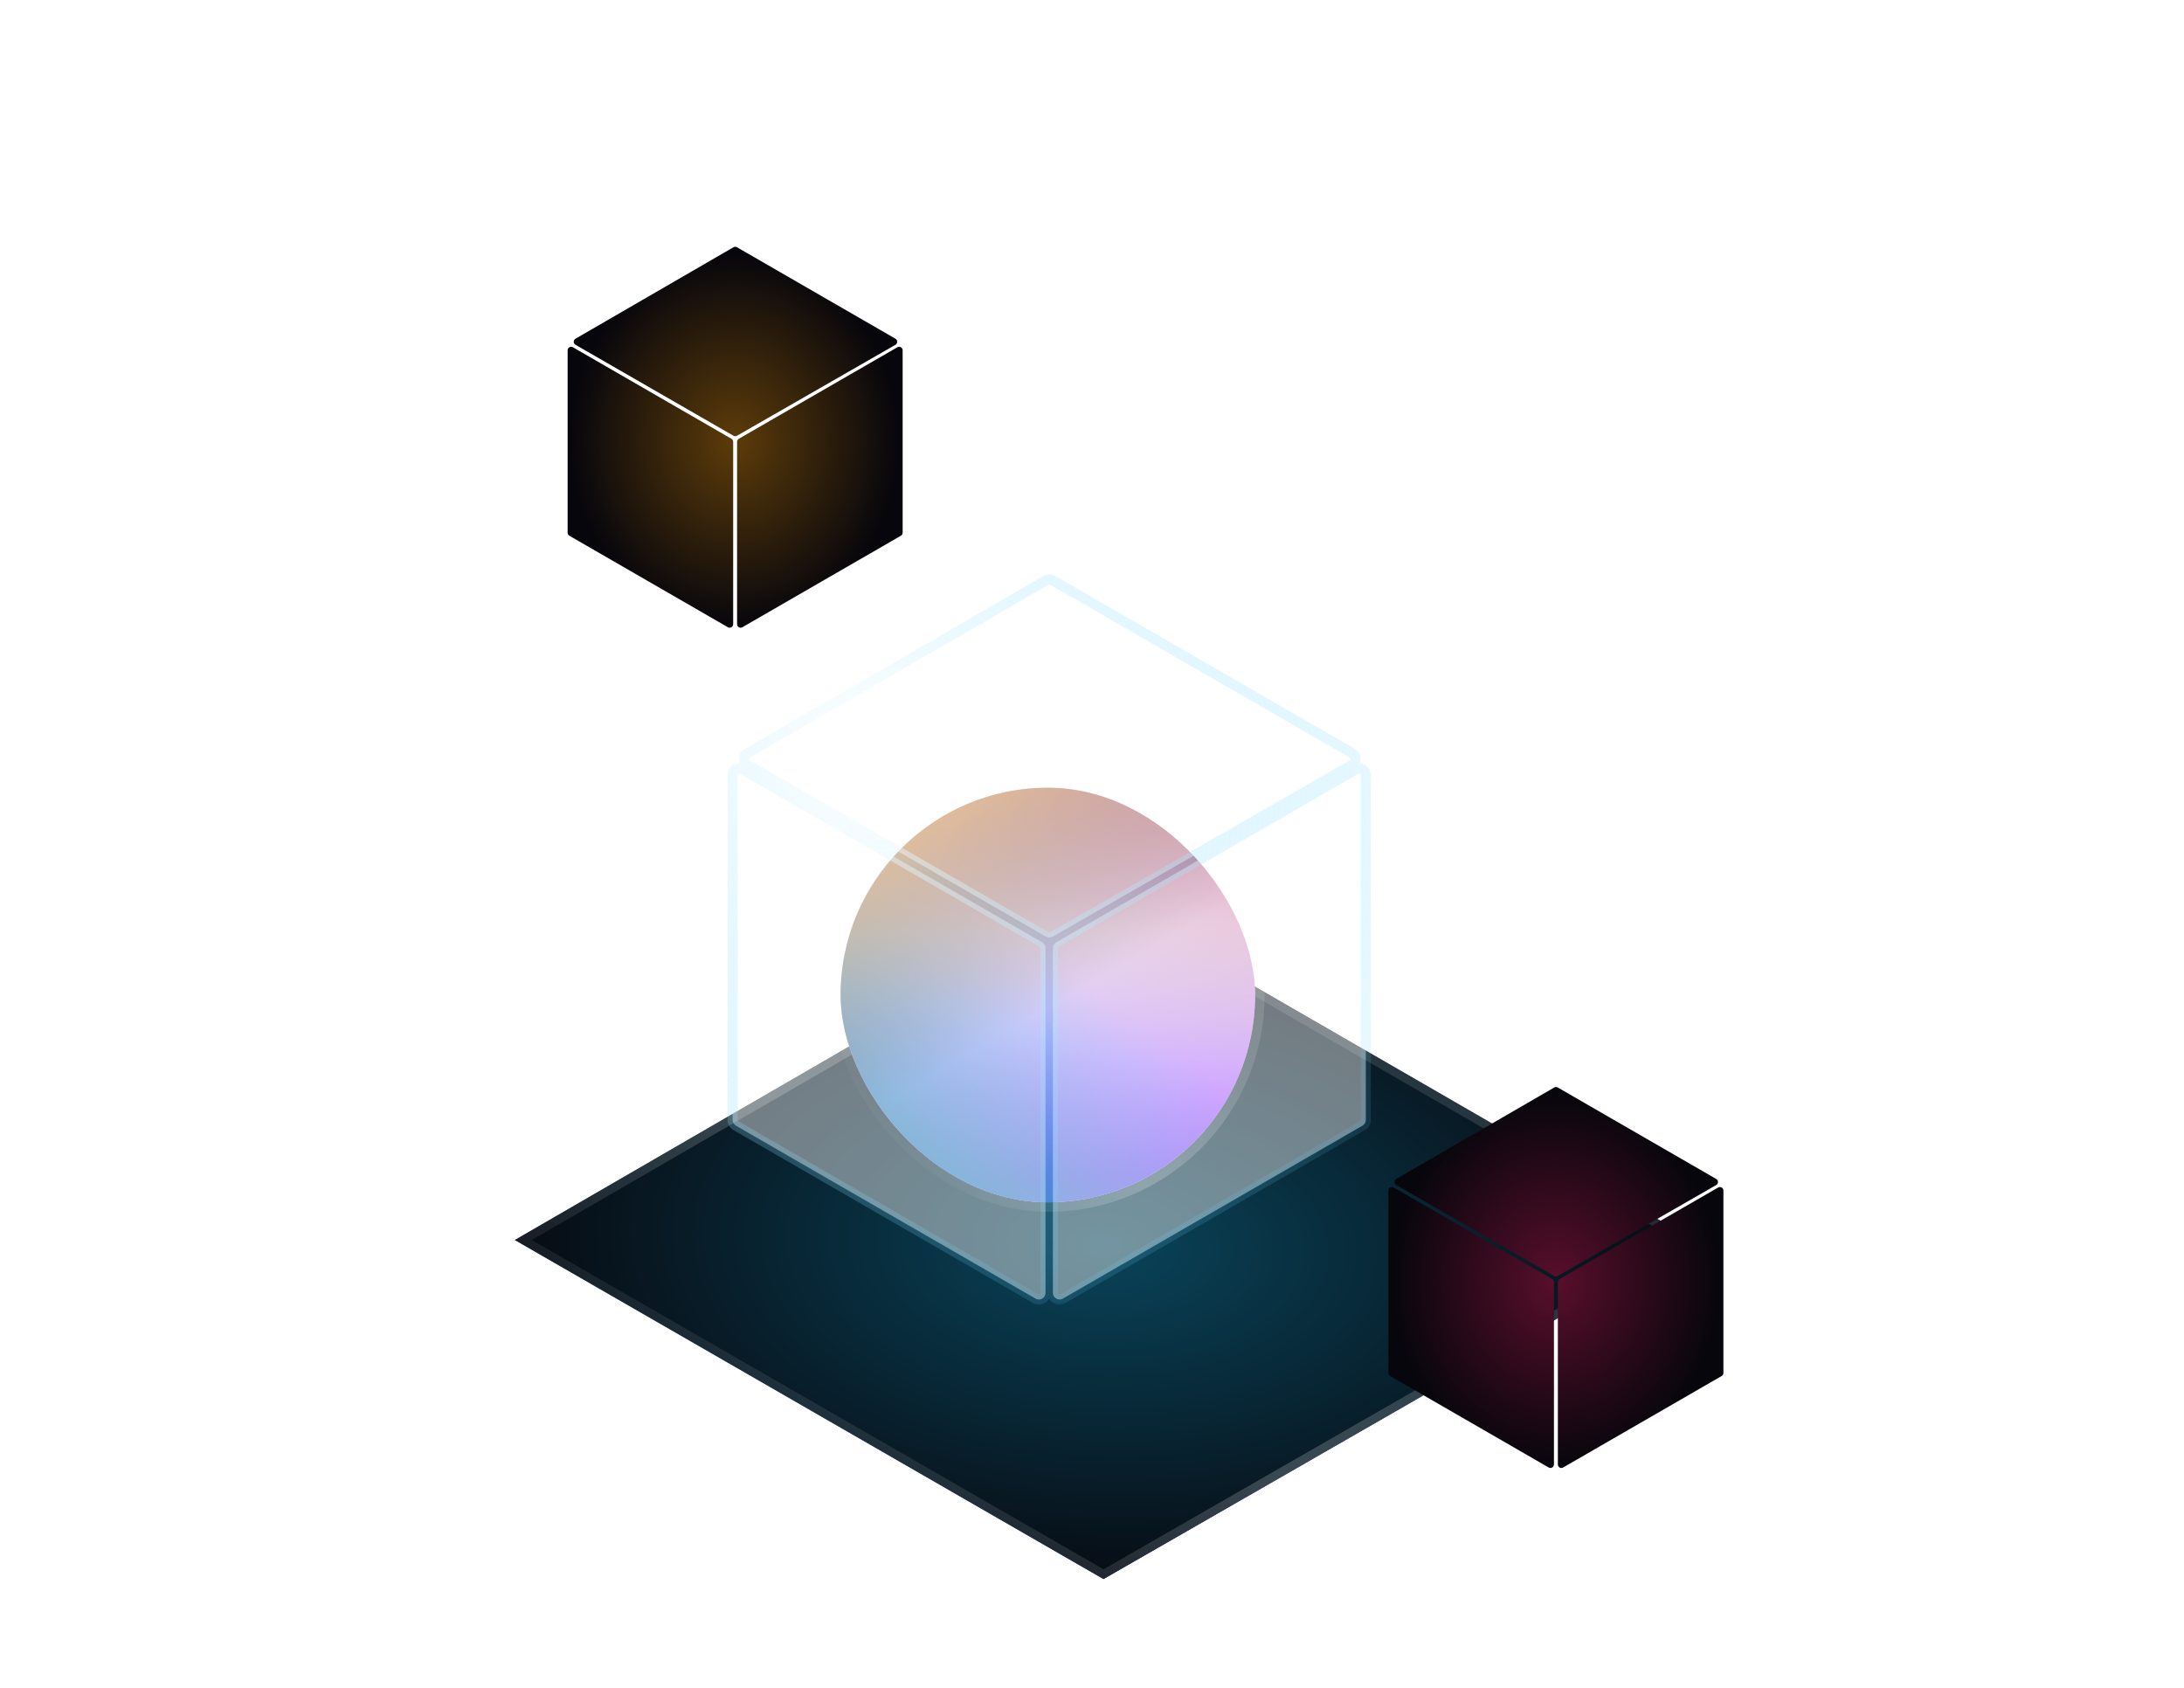 <svg width="207" height="160" viewBox="0 0 207 160" fill="none" xmlns="http://www.w3.org/2000/svg">
<g filter="url(#filter0_ddi_642_2159)">
<path d="M155.756 107.115L99.791 74.815L44 107.115L99.791 139.242L155.756 107.115Z" fill="white"/>
<path d="M155.756 107.115L99.791 74.815L44 107.115L99.791 139.242L155.756 107.115Z" fill="url(#paint0_linear_642_2159)"/>
<path d="M155.756 107.115L99.791 74.815L44 107.115L99.791 139.242L155.756 107.115Z" fill="url(#paint1_linear_642_2159)"/>
<path d="M155.756 107.115L99.791 74.815L44 107.115L99.791 139.242L155.756 107.115Z" fill="url(#paint2_linear_642_2159)"/>
<path d="M155.756 107.115L99.791 74.815L44 107.115L99.791 139.242L155.756 107.115Z" fill="url(#paint3_linear_642_2159)"/>
<path d="M155.756 107.115L99.791 74.815L44 107.115L99.791 139.242L155.756 107.115Z" fill="url(#paint4_radial_642_2159)" style="mix-blend-mode:luminosity"/>
<path d="M44.8 107.114L99.791 75.277L154.954 107.114L99.791 138.781L44.8 107.114Z" stroke="url(#paint5_linear_642_2159)" stroke-width="0.8" stroke-linecap="round"/>
</g>
<g filter="url(#filter1_if_642_2159)">
<rect x="79.673" y="71.454" width="39.286" height="39.286" rx="19.643" fill="url(#paint6_radial_642_2159)"/>
<rect x="79.673" y="71.454" width="39.286" height="39.286" rx="19.643" fill="url(#paint7_radial_642_2159)"/>
<rect x="79.673" y="71.454" width="39.286" height="39.286" rx="19.643" fill="white"/>
<rect x="79.673" y="71.454" width="39.286" height="39.286" rx="19.643" fill="url(#paint8_linear_642_2159)"/>
<rect x="79.673" y="71.454" width="39.286" height="39.286" rx="19.643" fill="url(#paint9_linear_642_2159)"/>
<rect x="79.673" y="71.454" width="39.286" height="39.286" rx="19.643" fill="url(#paint10_linear_642_2159)"/>
<rect x="79.673" y="71.454" width="39.286" height="39.286" rx="19.643" fill="url(#paint11_linear_642_2159)"/>
<rect x="79.223" y="71.004" width="40.187" height="40.187" rx="20.094" stroke="url(#paint12_linear_642_2159)" stroke-width="0.901"/>
</g>
<mask id="path-5-outside-1_642_2159" maskUnits="userSpaceOnUse" x="68.436" y="53.912" width="62" height="70" fill="black">
<rect fill="white" x="68.436" y="53.912" width="62" height="70"/>
<path fill-rule="evenodd" clip-rule="evenodd" d="M128.162 72.471C128.582 72.229 128.583 71.623 128.163 71.381L99.774 54.996C99.579 54.884 99.339 54.884 99.145 54.996L70.844 71.381C70.425 71.624 70.426 72.229 70.846 72.47L99.146 88.767C99.34 88.879 99.579 88.879 99.773 88.768L128.162 72.471ZM98.15 123.069C98.57 123.311 99.094 123.008 99.094 122.524V89.847C99.094 89.623 98.974 89.415 98.779 89.303L70.379 72.912C69.96 72.669 69.436 72.972 69.436 73.456V106.133C69.436 106.358 69.556 106.565 69.751 106.678L98.15 123.069ZM99.794 122.524C99.794 123.008 100.318 123.311 100.737 123.069L129.137 106.677C129.332 106.565 129.452 106.357 129.452 106.133V73.456C129.452 72.972 128.928 72.669 128.508 72.911L100.108 89.303C99.914 89.415 99.794 89.623 99.794 89.847V122.524Z"/>
</mask>
<path fill-rule="evenodd" clip-rule="evenodd" d="M128.162 72.471C128.582 72.229 128.583 71.623 128.163 71.381L99.774 54.996C99.579 54.884 99.339 54.884 99.145 54.996L70.844 71.381C70.425 71.624 70.426 72.229 70.846 72.47L99.146 88.767C99.34 88.879 99.579 88.879 99.773 88.768L128.162 72.471ZM98.15 123.069C98.57 123.311 99.094 123.008 99.094 122.524V89.847C99.094 89.623 98.974 89.415 98.779 89.303L70.379 72.912C69.96 72.669 69.436 72.972 69.436 73.456V106.133C69.436 106.358 69.556 106.565 69.751 106.678L98.15 123.069ZM99.794 122.524C99.794 123.008 100.318 123.311 100.737 123.069L129.137 106.677C129.332 106.565 129.452 106.357 129.452 106.133V73.456C129.452 72.972 128.928 72.669 128.508 72.911L100.108 89.303C99.914 89.415 99.794 89.623 99.794 89.847V122.524Z" fill="white" fill-opacity="0.43" style="mix-blend-mode:soft-light"/>
<path d="M128.163 71.381L127.923 71.796L128.163 71.381ZM128.162 72.471L127.923 72.055V72.055L128.162 72.471ZM99.774 54.996L100.014 54.58V54.58L99.774 54.996ZM99.145 54.996L99.385 55.412V55.412L99.145 54.996ZM70.844 71.381L70.604 70.966H70.604L70.844 71.381ZM70.846 72.47L71.085 72.054L71.085 72.054L70.846 72.47ZM99.146 88.767L99.385 88.351H99.385L99.146 88.767ZM99.773 88.768L99.534 88.351H99.534L99.773 88.768ZM98.15 123.069L98.39 122.653L98.39 122.653L98.15 123.069ZM98.779 89.303L98.539 89.719L98.539 89.719L98.779 89.303ZM70.379 72.912L70.139 73.327L70.139 73.327L70.379 72.912ZM69.751 106.678L69.99 106.262L69.99 106.262L69.751 106.678ZM100.737 123.069L100.497 122.653L100.497 122.653L100.737 123.069ZM129.137 106.677L129.377 107.093H129.377L129.137 106.677ZM128.508 72.911L128.748 73.327V73.327L128.508 72.911ZM100.108 89.303L99.868 88.887H99.868L100.108 89.303ZM127.923 71.796C128.022 71.854 128.022 71.997 127.923 72.055L128.401 72.887C129.142 72.461 129.143 71.392 128.403 70.965L127.923 71.796ZM99.534 55.412L127.923 71.796L128.403 70.965L100.014 54.58L99.534 55.412ZM99.385 55.412C99.431 55.385 99.488 55.385 99.534 55.412L100.014 54.58C99.671 54.382 99.247 54.382 98.904 54.581L99.385 55.412ZM71.085 71.796L99.385 55.412L98.904 54.581L70.604 70.966L71.085 71.796ZM71.085 72.054C70.986 71.997 70.986 71.854 71.085 71.796L70.604 70.966C69.865 71.393 69.866 72.46 70.606 72.886L71.085 72.054ZM99.385 88.351L71.085 72.054L70.606 72.886L98.906 89.183L99.385 88.351ZM99.534 88.351C99.488 88.378 99.431 88.378 99.385 88.351L98.906 89.183C99.249 89.38 99.669 89.38 100.012 89.184L99.534 88.351ZM127.923 72.055L99.534 88.351L100.012 89.184L128.401 72.887L127.923 72.055ZM98.614 122.524C98.614 122.639 98.49 122.71 98.39 122.653L97.91 123.485C98.65 123.911 99.574 123.378 99.574 122.524H98.614ZM98.614 89.847V122.524H99.574V89.847H98.614ZM98.539 89.719C98.585 89.745 98.614 89.794 98.614 89.847H99.574C99.574 89.451 99.362 89.085 99.019 88.887L98.539 89.719ZM70.139 73.327L98.539 89.719L99.019 88.887L70.619 72.496L70.139 73.327ZM69.916 73.456C69.916 73.342 70.04 73.27 70.139 73.327L70.619 72.496C69.88 72.069 68.956 72.603 68.956 73.456H69.916ZM69.916 106.133V73.456H68.956V106.133H69.916ZM69.99 106.262C69.944 106.235 69.916 106.186 69.916 106.133H68.956C68.956 106.529 69.167 106.895 69.511 107.093L69.99 106.262ZM98.39 122.653L69.99 106.262L69.51 107.093L97.91 123.485L98.39 122.653ZM100.497 122.653C100.398 122.71 100.274 122.639 100.274 122.524H99.314C99.314 123.378 100.238 123.911 100.977 123.484L100.497 122.653ZM128.897 106.262L100.497 122.653L100.977 123.484L129.377 107.093L128.897 106.262ZM128.972 106.133C128.972 106.186 128.943 106.235 128.897 106.262L129.377 107.093C129.72 106.895 129.932 106.529 129.932 106.133H128.972ZM128.972 73.456V106.133H129.932V73.456H128.972ZM128.748 73.327C128.847 73.27 128.972 73.341 128.972 73.456H129.932C129.932 72.603 129.008 72.069 128.268 72.496L128.748 73.327ZM100.348 89.718L128.748 73.327L128.268 72.496L99.868 88.887L100.348 89.718ZM100.274 89.847C100.274 89.794 100.302 89.745 100.348 89.718L99.868 88.887C99.525 89.085 99.314 89.451 99.314 89.847H100.274ZM100.274 122.524V89.847H99.314V122.524H100.274Z" fill="url(#paint13_radial_642_2159)" mask="url(#path-5-outside-1_642_2159)"/>
<g filter="url(#filter2_bii_642_2159)">
<path fill-rule="evenodd" clip-rule="evenodd" d="M84.869 29.29C85.091 29.162 85.092 28.841 84.87 28.713L69.851 20.045C69.748 19.985 69.621 19.985 69.518 20.045L54.545 28.713C54.324 28.841 54.324 29.162 54.546 29.289L69.518 37.911C69.621 37.97 69.747 37.97 69.85 37.911L84.869 29.29ZM68.991 56.058C69.213 56.186 69.49 56.026 69.49 55.77V38.483C69.49 38.364 69.427 38.254 69.324 38.194L54.299 29.523C54.077 29.395 53.8 29.555 53.8 29.811V47.098C53.8 47.217 53.863 47.327 53.966 47.386L68.991 56.058ZM69.861 55.77C69.861 56.026 70.138 56.186 70.36 56.058L85.385 47.386C85.488 47.327 85.552 47.217 85.552 47.098V29.811C85.552 29.555 85.274 29.395 85.052 29.523L70.028 38.194C69.925 38.254 69.861 38.364 69.861 38.483V55.77Z" fill="url(#paint14_radial_642_2159)"/>
</g>
<g filter="url(#filter3_bii_642_2159)">
<path fill-rule="evenodd" clip-rule="evenodd" d="M162.663 108.919C162.885 108.791 162.885 108.47 162.663 108.342L147.644 99.674C147.541 99.614 147.414 99.614 147.311 99.674L132.339 108.342C132.117 108.47 132.118 108.791 132.34 108.918L147.312 117.54C147.415 117.599 147.541 117.599 147.644 117.54L162.663 108.919ZM146.785 135.687C147.007 135.815 147.284 135.655 147.284 135.399V118.112C147.284 117.993 147.221 117.883 147.118 117.824L132.093 109.152C131.871 109.024 131.594 109.184 131.594 109.44V126.727C131.594 126.846 131.657 126.956 131.76 127.016L146.785 135.687ZM147.655 135.399C147.655 135.655 147.932 135.815 148.154 135.687L163.179 127.016C163.282 126.956 163.345 126.846 163.345 126.727V109.44C163.345 109.184 163.068 109.024 162.846 109.152L147.821 117.823C147.718 117.883 147.655 117.993 147.655 118.112V135.399Z" fill="url(#paint15_radial_642_2159)"/>
</g>
<defs>
<filter id="filter0_ddi_642_2159" x="30.32" y="69.135" width="141.676" height="82.348" filterUnits="userSpaceOnUse" color-interpolation-filters="sRGB">
<feFlood flood-opacity="0" result="BackgroundImageFix"/>
<feColorMatrix in="SourceAlpha" type="matrix" values="0 0 0 0 0 0 0 0 0 0 0 0 0 0 0 0 0 0 127 0" result="hardAlpha"/>
<feOffset dx="11.2" dy="7.2"/>
<feGaussianBlur stdDeviation="2.52"/>
<feComposite in2="hardAlpha" operator="out"/>
<feColorMatrix type="matrix" values="0 0 0 0 0 0 0 0 0 0 0 0 0 0 0 0 0 0 0.8 0"/>
<feBlend mode="normal" in2="BackgroundImageFix" result="effect1_dropShadow_642_2159"/>
<feColorMatrix in="SourceAlpha" type="matrix" values="0 0 0 0 0 0 0 0 0 0 0 0 0 0 0 0 0 0 127 0" result="hardAlpha"/>
<feOffset dx="-6.4" dy="1.6"/>
<feGaussianBlur stdDeviation="3.64"/>
<feComposite in2="hardAlpha" operator="out"/>
<feColorMatrix type="matrix" values="0 0 0 0 0.671 0 0 0 0 0 0 0 0 0 1 0 0 0 0.14 0"/>
<feBlend mode="normal" in2="effect1_dropShadow_642_2159" result="effect2_dropShadow_642_2159"/>
<feBlend mode="normal" in="SourceGraphic" in2="effect2_dropShadow_642_2159" result="shape"/>
<feColorMatrix in="SourceAlpha" type="matrix" values="0 0 0 0 0 0 0 0 0 0 0 0 0 0 0 0 0 0 127 0" result="hardAlpha"/>
<feOffset dy="1.6"/>
<feGaussianBlur stdDeviation="3.12"/>
<feComposite in2="hardAlpha" operator="arithmetic" k2="-1" k3="1"/>
<feColorMatrix type="matrix" values="0 0 0 0 0 0 0 0 0 0 0 0 0 0 0 0 0 0 0.8 0"/>
<feBlend mode="normal" in2="shape" result="effect3_innerShadow_642_2159"/>
</filter>
<filter id="filter1_if_642_2159" x="73.092" y="64.874" width="52.448" height="52.448" filterUnits="userSpaceOnUse" color-interpolation-filters="sRGB">
<feFlood flood-opacity="0" result="BackgroundImageFix"/>
<feBlend mode="normal" in="SourceGraphic" in2="BackgroundImageFix" result="shape"/>
<feColorMatrix in="SourceAlpha" type="matrix" values="0 0 0 0 0 0 0 0 0 0 0 0 0 0 0 0 0 0 127 0" result="hardAlpha"/>
<feMorphology radius="1.6" operator="erode" in="SourceAlpha" result="effect1_innerShadow_642_2159"/>
<feOffset dy="3.2"/>
<feGaussianBlur stdDeviation="4.04"/>
<feComposite in2="hardAlpha" operator="arithmetic" k2="-1" k3="1"/>
<feColorMatrix type="matrix" values="0 0 0 0 1 0 0 0 0 1 0 0 0 0 1 0 0 0 0.5 0"/>
<feBlend mode="normal" in2="shape" result="effect1_innerShadow_642_2159"/>
<feGaussianBlur stdDeviation="2.84" result="effect2_foregroundBlur_642_2159"/>
</filter>
<filter id="filter2_bii_642_2159" x="52.107" y="18.307" width="35.138" height="41.182" filterUnits="userSpaceOnUse" color-interpolation-filters="sRGB">
<feFlood flood-opacity="0" result="BackgroundImageFix"/>
<feGaussianBlur in="BackgroundImageFix" stdDeviation="0.846"/>
<feComposite in2="SourceAlpha" operator="in" result="effect1_backgroundBlur_642_2159"/>
<feBlend mode="normal" in="SourceGraphic" in2="effect1_backgroundBlur_642_2159" result="shape"/>
<feColorMatrix in="SourceAlpha" type="matrix" values="0 0 0 0 0 0 0 0 0 0 0 0 0 0 0 0 0 0 127 0" result="hardAlpha"/>
<feOffset/>
<feGaussianBlur stdDeviation="3.44"/>
<feComposite in2="hardAlpha" operator="arithmetic" k2="-1" k3="1"/>
<feColorMatrix type="matrix" values="0 0 0 0 1 0 0 0 0 1 0 0 0 0 1 0 0 0 0.28 0"/>
<feBlend mode="normal" in2="shape" result="effect2_innerShadow_642_2159"/>
<feColorMatrix in="SourceAlpha" type="matrix" values="0 0 0 0 0 0 0 0 0 0 0 0 0 0 0 0 0 0 127 0" result="hardAlpha"/>
<feOffset dy="3.386"/>
<feGaussianBlur stdDeviation="4"/>
<feComposite in2="hardAlpha" operator="arithmetic" k2="-1" k3="1"/>
<feColorMatrix type="matrix" values="0 0 0 0 0 0 0 0 0 0 0 0 0 0 0 0 0 0 0.5 0"/>
<feBlend mode="normal" in2="effect2_innerShadow_642_2159" result="effect3_innerShadow_642_2159"/>
</filter>
<filter id="filter3_bii_642_2159" x="129.901" y="97.936" width="35.138" height="41.182" filterUnits="userSpaceOnUse" color-interpolation-filters="sRGB">
<feFlood flood-opacity="0" result="BackgroundImageFix"/>
<feGaussianBlur in="BackgroundImageFix" stdDeviation="0.846"/>
<feComposite in2="SourceAlpha" operator="in" result="effect1_backgroundBlur_642_2159"/>
<feBlend mode="normal" in="SourceGraphic" in2="effect1_backgroundBlur_642_2159" result="shape"/>
<feColorMatrix in="SourceAlpha" type="matrix" values="0 0 0 0 0 0 0 0 0 0 0 0 0 0 0 0 0 0 127 0" result="hardAlpha"/>
<feOffset/>
<feGaussianBlur stdDeviation="3.44"/>
<feComposite in2="hardAlpha" operator="arithmetic" k2="-1" k3="1"/>
<feColorMatrix type="matrix" values="0 0 0 0 1 0 0 0 0 1 0 0 0 0 1 0 0 0 0.28 0"/>
<feBlend mode="normal" in2="shape" result="effect2_innerShadow_642_2159"/>
<feColorMatrix in="SourceAlpha" type="matrix" values="0 0 0 0 0 0 0 0 0 0 0 0 0 0 0 0 0 0 127 0" result="hardAlpha"/>
<feOffset dy="3.386"/>
<feGaussianBlur stdDeviation="4"/>
<feComposite in2="hardAlpha" operator="arithmetic" k2="-1" k3="1"/>
<feColorMatrix type="matrix" values="0 0 0 0 0 0 0 0 0 0 0 0 0 0 0 0 0 0 0.5 0"/>
<feBlend mode="normal" in2="effect2_innerShadow_642_2159" result="effect3_innerShadow_642_2159"/>
</filter>
<linearGradient id="paint0_linear_642_2159" x1="131.221" y1="135.136" x2="130.821" y2="96.498" gradientUnits="userSpaceOnUse">
<stop stop-color="#AB00FF"/>
<stop offset="1" stop-color="#AB00FF" stop-opacity="0.05"/>
</linearGradient>
<linearGradient id="paint1_linear_642_2159" x1="42.385" y1="127.085" x2="61.83" y2="83.578" gradientUnits="userSpaceOnUse">
<stop stop-color="#1C83AB"/>
<stop offset="1" stop-color="#29C1FC" stop-opacity="0.16"/>
</linearGradient>
<linearGradient id="paint2_linear_642_2159" x1="131.034" y1="71.763" x2="124.472" y2="117.23" gradientUnits="userSpaceOnUse">
<stop stop-color="#D86292"/>
<stop offset="1" stop-color="#D86292" stop-opacity="0"/>
</linearGradient>
<linearGradient id="paint3_linear_642_2159" x1="48.102" y1="74.61" x2="63.567" y2="121.114" gradientUnits="userSpaceOnUse">
<stop stop-color="#FBB03B"/>
<stop offset="1" stop-color="#07060C" stop-opacity="0"/>
</linearGradient>
<radialGradient id="paint4_radial_642_2159" cx="0" cy="0" r="1" gradientUnits="userSpaceOnUse" gradientTransform="translate(99.674 107.621) rotate(92.564) scale(35.084 60.854)">
<stop stop-color="#09445A"/>
<stop offset="1" stop-color="#07060C"/>
</radialGradient>
<linearGradient id="paint5_linear_642_2159" x1="164.51" y1="124.386" x2="106.478" y2="200.234" gradientUnits="userSpaceOnUse">
<stop stop-color="white" stop-opacity="0.12"/>
<stop offset="0.346" stop-color="white" stop-opacity="0.2"/>
<stop offset="0.7" stop-color="white" stop-opacity="0.03"/>
<stop offset="1" stop-color="white" stop-opacity="0.14"/>
</linearGradient>
<radialGradient id="paint6_radial_642_2159" cx="0" cy="0" r="1" gradientUnits="userSpaceOnUse" gradientTransform="translate(99.245 91.459) rotate(89.788) scale(19.282 19.282)">
<stop stop-color="#AB00FF"/>
<stop offset="1" stop-color="#07060C" stop-opacity="0"/>
</radialGradient>
<radialGradient id="paint7_radial_642_2159" cx="0" cy="0" r="1" gradientUnits="userSpaceOnUse" gradientTransform="translate(95.916 95.719) rotate(78.158) scale(14.561 14.561)">
<stop stop-color="#A33B65"/>
<stop offset="1" stop-color="#07060C" stop-opacity="0"/>
</radialGradient>
<linearGradient id="paint8_linear_642_2159" x1="110.335" y1="108.237" x2="109.912" y2="84.681" gradientUnits="userSpaceOnUse">
<stop stop-color="#AB00FF"/>
<stop offset="1" stop-color="#AB00FF" stop-opacity="0.05"/>
</linearGradient>
<linearGradient id="paint9_linear_642_2159" x1="79.105" y1="103.328" x2="94.518" y2="83.447" gradientUnits="userSpaceOnUse">
<stop stop-color="#1C83AB"/>
<stop offset="1" stop-color="#29C1FC" stop-opacity="0.16"/>
</linearGradient>
<linearGradient id="paint10_linear_642_2159" x1="110.269" y1="69.593" x2="103.601" y2="96.226" gradientUnits="userSpaceOnUse">
<stop stop-color="#D86292"/>
<stop offset="1" stop-color="#D86292" stop-opacity="0"/>
</linearGradient>
<linearGradient id="paint11_linear_642_2159" x1="81.115" y1="71.329" x2="94.746" y2="94.96" gradientUnits="userSpaceOnUse">
<stop stop-color="#FBB03B"/>
<stop offset="1" stop-color="#07060C" stop-opacity="0"/>
</linearGradient>
<linearGradient id="paint12_linear_642_2159" x1="122.037" y1="101.682" x2="86.795" y2="128.236" gradientUnits="userSpaceOnUse">
<stop stop-color="white" stop-opacity="0.12"/>
<stop offset="0.346" stop-color="white" stop-opacity="0.2"/>
<stop offset="0.7" stop-color="white" stop-opacity="0.03"/>
<stop offset="1" stop-color="white" stop-opacity="0.14"/>
</linearGradient>
<radialGradient id="paint13_radial_642_2159" cx="0" cy="0" r="1" gradientUnits="userSpaceOnUse" gradientTransform="translate(82.549 71.936) rotate(45) scale(75.507 66.404)">
<stop stop-color="white" stop-opacity="0.55"/>
<stop offset="1" stop-color="#29C1FC" stop-opacity="0"/>
</radialGradient>
<radialGradient id="paint14_radial_642_2159" cx="0" cy="0" r="1" gradientUnits="userSpaceOnUse" gradientTransform="translate(69.618 38.384) rotate(89.813) scale(17.72 15.584)">
<stop stop-color="#5D3C0A"/>
<stop offset="1" stop-color="#07060C"/>
</radialGradient>
<radialGradient id="paint15_radial_642_2159" cx="0" cy="0" r="1" gradientUnits="userSpaceOnUse" gradientTransform="translate(147.412 118.013) rotate(89.813) scale(17.72 15.584)">
<stop stop-color="#590E2C"/>
<stop offset="1" stop-color="#07060C"/>
</radialGradient>
</defs>
</svg>
